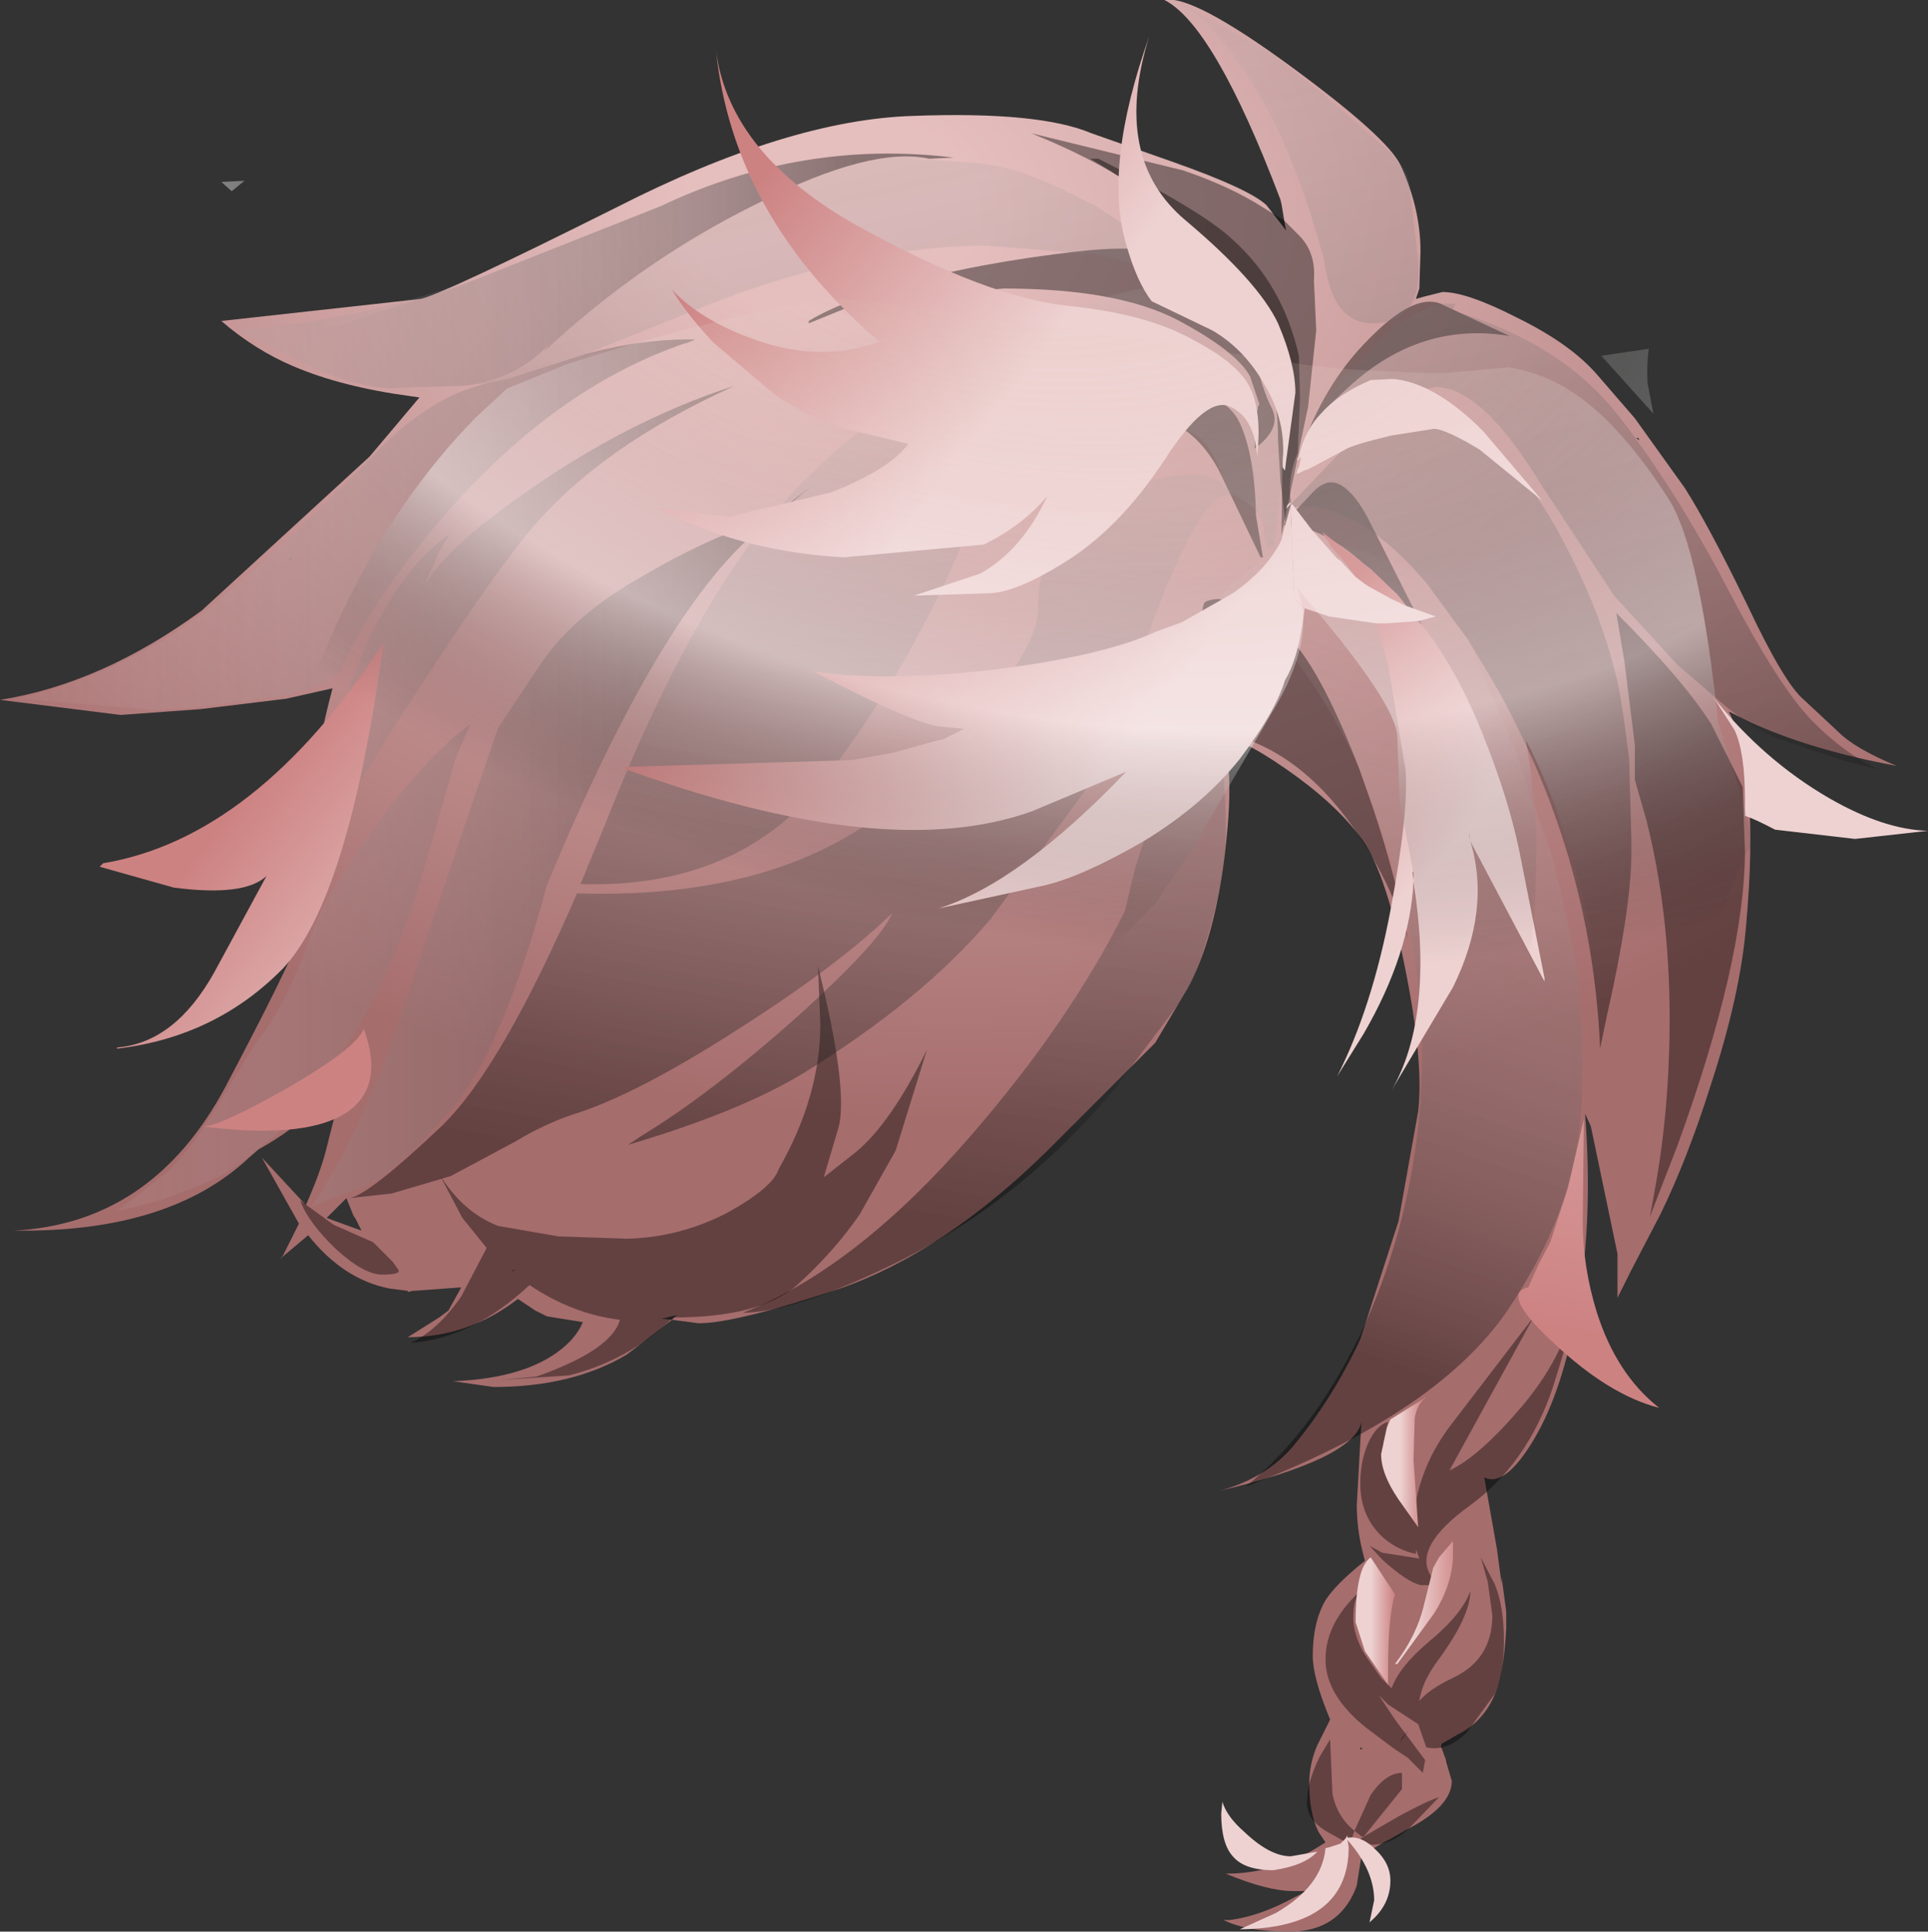 <svg xmlns="http://www.w3.org/2000/svg" xmlns:ffdec="https://www.free-decompiler.com/flash" xmlns:xlink="http://www.w3.org/1999/xlink" ffdec:objectType="frame" width="83.2" height="83.35"><rect width="100%" height="100%" fill="#333333" stroke="none"/><use ffdec:characterId="3" xlink:href="#a" width="83.2" height="83.35"/><defs><linearGradient id="c" x1="-819.2" x2="819.2" gradientTransform="matrix(-.006 .033 -.017 -.003 27.65 10.95)" gradientUnits="userSpaceOnUse" spreadMethod="pad"><stop offset="0" stop-color="#fff" stop-opacity="0"/><stop offset="1" stop-opacity=".4"/></linearGradient><linearGradient id="d" x1="-819.2" x2="819.2" gradientTransform="matrix(-.007 .02 -.023 -.008 47.3 27.55)" gradientUnits="userSpaceOnUse" spreadMethod="pad"><stop offset="0" stop-color="#fff" stop-opacity="0"/><stop offset="1" stop-opacity=".4"/></linearGradient><linearGradient id="e" x1="-819.2" x2="819.2" gradientTransform="scale(.024 1)" gradientUnits="userSpaceOnUse" spreadMethod="pad"><stop offset="0" stop-color="#fff" stop-opacity="0"/><stop offset="1" stop-opacity=".4"/></linearGradient><linearGradient id="f" x1="-819.2" x2="819.2" gradientTransform="matrix(-.006 .033 -.017 -.003 27.65 10.95)" gradientUnits="userSpaceOnUse" spreadMethod="pad"><stop offset="0" stop-color="#fff" stop-opacity="0"/><stop offset="1" stop-opacity=".4"/></linearGradient><linearGradient id="g" x1="-819.2" x2="819.2" gradientTransform="matrix(.009 .041 -.017 .004 44.7 -4.85)" gradientUnits="userSpaceOnUse" spreadMethod="pad"><stop offset="0" stop-color="#fff" stop-opacity="0"/><stop offset="1" stop-opacity=".4"/></linearGradient><linearGradient id="h" x1="-819.2" x2="819.2" gradientTransform="matrix(-.011 -.009 -.007 .009 21.95 3.8)" gradientUnits="userSpaceOnUse" spreadMethod="pad"><stop offset=".388" stop-color="#eed2d2"/><stop offset="1" stop-color="#cd8282"/></linearGradient><linearGradient id="i" x1="-819.2" x2="819.2" gradientTransform="matrix(-.011 -.009 -.007 .009 22.25 4.3)" gradientUnits="userSpaceOnUse" spreadMethod="pad"><stop offset=".388" stop-color="#eed2d2"/><stop offset="1" stop-color="#cd8282"/></linearGradient><linearGradient id="j" x1="-819.2" x2="819.2" gradientTransform="matrix(-.012 -.01 -.011 .013 28.6 16.2)" gradientUnits="userSpaceOnUse" spreadMethod="pad"><stop offset=".388" stop-color="#eed2d2"/><stop offset="1" stop-color="#cd8282"/></linearGradient><linearGradient id="k" x1="-819.2" x2="819.2" gradientTransform="matrix(-.008 -.007 -.007 .008 42.6 22.1)" gradientUnits="userSpaceOnUse" spreadMethod="pad"><stop offset=".388" stop-color="#eed2d2"/><stop offset="1" stop-color="#cd8282"/></linearGradient><linearGradient id="l" x1="-819.2" x2="819.2" gradientTransform="matrix(-.011 -.009 -.007 .009 2.65 -7)" gradientUnits="userSpaceOnUse" spreadMethod="pad"><stop offset=".388" stop-color="#eed2d2"/><stop offset="1" stop-color="#cd8282"/></linearGradient><linearGradient id="m" x1="-819.2" x2="819.2" gradientTransform="matrix(-.006 .033 -.017 -.003 27.65 10.95)" gradientUnits="userSpaceOnUse" spreadMethod="pad"><stop offset=".388" stop-color="#eed2d2"/><stop offset="1" stop-color="#cd8282"/></linearGradient><linearGradient id="n" x1="-819.2" x2="819.2" gradientTransform="matrix(.001 0 0 .003 43.3 48.45)" gradientUnits="userSpaceOnUse" spreadMethod="pad"><stop offset=".388" stop-color="#eed2d2"/><stop offset="1" stop-color="#cd8282"/></linearGradient><linearGradient id="o" x1="-819.2" x2="819.2" gradientTransform="matrix(.002 0 0 .003 44.15 54.55)" gradientUnits="userSpaceOnUse" spreadMethod="pad"><stop offset=".388" stop-color="#eed2d2"/><stop offset="1" stop-color="#cd8282"/></linearGradient><linearGradient id="p" x1="-819.2" x2="819.2" gradientTransform="matrix(.001 0 0 .003 42.05 55.35)" gradientUnits="userSpaceOnUse" spreadMethod="pad"><stop offset=".388" stop-color="#eed2d2"/><stop offset="1" stop-color="#cd8282"/></linearGradient><linearGradient id="q" x1="-819.2" x2="819.2" gradientTransform="matrix(-.011 -.009 -.007 .009 17.05 8)" gradientUnits="userSpaceOnUse" spreadMethod="pad"><stop offset=".388" stop-color="#eed2d2"/><stop offset="1" stop-color="#cd8282"/></linearGradient><radialGradient id="b" cx="0" cy="0" r="819.2" fx="-105.6" fy="0" gradientTransform="matrix(.067 0 0 .048 24.75 -5.5)" gradientUnits="userSpaceOnUse" spreadMethod="pad"><stop offset=".114" stop-color="#e5bebe"/><stop offset="1" stop-color="#a66d6d"/></radialGradient><radialGradient id="r" cx="0" cy="0" r="819.2" fx="-102.4" fy="0" gradientTransform="matrix(.064 .013 -.008 .04 30.4 -7.4)" gradientUnits="userSpaceOnUse" spreadMethod="pad"><stop offset="0" stop-color="#c2a27d" stop-opacity="0"/><stop offset=".549" stop-color="#fff" stop-opacity=".2"/><stop offset=".718" stop-color="#fff" stop-opacity=".4"/><stop offset="1" stop-opacity="0"/></radialGradient><g id="a" fill-rule="evenodd"><path fill="url(#b)" d="M9.3-5.65q7.45-3.8 12.85-3.95 5.4-.2 7.65.75l3.55 1.25q3.25 1.15 4 1.85l.7.9.15.2-.05-.25-.15-.9-.05-.2q-2.85-7.5-5-8.6 1.2-.25 5.5 2.9 4.15 3.05 4.7 4.25.85 1.85.85 3.7l-.05 1.6-.15.45.35-.1.8-.2Q46-2 48.15-.9q2.35 1.15 3.5 2.5l1.6 1.85 2.15 3q1.05 1.65 2.7 5.05 1.6 3.4 2.45 4.1l1.5 1.4q.7.7 2.5 1.45-3.75-.7-6.35-1.9l-.9-.45q1.35 2.55.75 9.25-.25 3-1.55 6.95-1 3.15-2.15 5.5l-1.25 2.4-.6 1.2v-1.9L51.35 34l-.25-.55q.35 4.5-.3 8.25-.65 3.7-1.9 5.8t-2.15 1.65l.55 3.1.2 1.5v-.3l.2 1.5v.7q-.1 2.1-.6 3.1t-1.5 1.5l-.7.4v.1l-.05.05h.05l.2.55v.05l.25.85q0 1.1-1.95 2.1l-.7.4-.2.1-.6.35-.15.1-.3.2-.2 1.25-.05.15q-.75 1.85-2.85 1.85-1.85 0-2.85-.5h.25q1.3-.15 2.85-1l.5-.25h-.6q-1.1 0-2.9-.75 2.05 0 3.9-1.1l.4-.25-.3-.45q-.4-.8-.4-2.1 0-.85.35-1.65l.55-1.1q-.75-1.8-.75-2.75 0-1.45.55-2.4.45-.7 1.7-1.7l-.05-.2q-.3-1.1-.3-2.2l.2-3.6q-.3 1.6-6.2 3 2.1-.55 3.3-2 1.65-2 2.85-4.55l1.65-5.1.85-4.75q.25-2.2-.6-6.35-.85-4.2-1.95-5.55-1.1-1.45-3.2-2.9t-2.7-1.25q.55 1.3.1 5-.45 3.65-1.6 5.75l-1.4 2.35-4.7 4.7q-4.45 4.35-8.9 5.9-4.5 1.5-6.1 1.5l-1.15-.15-1.95 1.5Q7.4 45.25 4 45.25L2.25 45q2.65-.1 4.2-1.05 1.05-.65 1.4-1.5L6.3 42.2l-.5-.25-.75-.5Q2.9 43.1.3 43.1l1.35-.85.4-.3.5-.9.05-.1-2.05.15H.5l-.2.05v-.05l-.8-.1q-2-.4-3.5-2.3l-1.25 1.05.15-.15.7-1.4-1.6-2.85 1.9 2.05q.6-1.35.85-2.3l.95-3.75.15-.65q-.9 2.6-4 4.3l-.4.35Q-10 38.6-16.7 38.5q5.95-.3 9.1-6.15 2.8-5.3 3.3-6.7.05-5.7 1.35-10.55l-2 .45-3.7.45-3.45.25-5.2-.65q4.4-.7 8.7-3.85l7.25-6.65L.8 2.55.45 2.5q-3-.4-5.1-1.3Q-6.3.5-7.75-.75l8.6-.95q.95-.2 8.45-3.95M53.4 4.3h-.1l.15.1zM4.85 40.25l.05-.1-.1.1zm-6.9-2.4-.2-.5-.1-.25-.85.85.25.1 1.25.45-.15-.3-.1-.2zM43.2 60.4l-.1.25.1-.2.3-.4zm-1.7.45-.1-.05v.1zm-29.8-18.5.2-.2-.65.15z" transform="translate(17.3 14.6)"/><path fill-opacity=".4" d="m37.25 13-2.35.95v-.1q1.4-.85 4.1-1.6 3.15-.9 7.5-1.4t5.75 1.05q1.45 1.55 1.85 3.25.35 1.65.8 2.5.4.85-.75 1.7.05-1.85.2-1.9l-.4-1.2q-.6-1.1-3.15-2.45-2.6-1.35-7.5-1.35zM47.4 6.85q4.4 2.2 5.75 3.45 2.2 1.95 2.9 5.05l.05 1.8-.1 2.4q-.55 1.3-.2 2.55v.05l.75-.8q.65-.75 1.25-.45t1.2 1.4l2.55 5.05-1.65-2q-2.4-2.55-4.2-2.65-.1.3-.2 0v-.1.05h-.05l.05-.05.3-.45v-.05l-.05.05-.25.45-.1.1.05-.2.05.1-.05-.15v-.05l-.2-1.7-.1-1.75q0-7.4-8.1-12.1zm14.75 6.25 3 1.4q-3.85-.65-6.95 2.2-1.3 1.15-1.9 2.3 1-2.6 2.75-4.35 1.95-2 3.1-1.55M58.95 34q1.15 3.2 1.8 6.5Q60 38.05 58.6 36q-2.15-3.2-4.95-4.15h-.8L51.8 27.3q0-.65.15-1.25.05-.15.55-.2h.1l.3.05.6.15q.25.1 1.7 1.1 1.5 1 3.45 6zM35.4 44.2l-.1-2.5q1.3 5.2.9 6.9l-.65 2.2 1.4-1.1q1.5-1.25 3.05-4.4l-1.35 4.35-1.55 2.75Q36 54 34.4 55.45q-1.6 1.4-5.35 1.4-1.9 1.85-4.5 2.5l-3 .2 1.6-.15q3.25-1.15 3.6-2.45-2.05-.25-3.9-1.5-2.45 2.3-5.15 2.5 1.15-.5 2.2-2l1.1-2.1-1.05-1.3-1-1.9q1 1.65 2.55 2.25l2.6.45 2.95.1q2.25-.05 4.3-1.1 2-1.1 2.25-1.9 1.8-3.15 1.8-6.25m17.25-23.8q-1.35-2.65-4.2-2.65l-1.6.2q1.05-.6 1.95-.9l1.65-.2q2.4 0 3.05 1.4t.7 4l.3 1.8h-.1zm-35.7 34.05.25.35q.1.2-.7.2t-2-1.1q-1.2-1.15-1.55-2.1l1.45 1.05 1.7.75z"/><path fill="url(#c)" d="M41.75 47.65q.35-.75.85-.9l-.2.9q0 1.15 1 2.65l.4.65v-.05q-.1-.7.3-1.8.4-1.15 1.2-2.2l3.6-4.7-3.65 6.65q1.3-.6 3.2-2.85 1.9-2.3 2.25-4.65.05.65-1 3.95-1.1 3.25-3.55 5.05-2.5 1.8-1.7 3.05l.05.4H44q-.6-.15-1.65-1.1l-.55-.6.55.3 1.6.25-.15-.4v.2q-.75-.15-1.35-.65-1.05-.9-1.05-2.4 0-.95.35-1.75M40.2 62.8q.2 1 .95 1.6l.7-1.55q.65-.95 1.35-.95v.7l-1.65 2.05 1.55-.9q1.2-.65 1.7-.8l-1.3 1.35q-.75.7-1.6.7l-.6-.1.15-.2h.05l.05-.05h-.1l-.05-.05-.25-.2-.1.3H41h.05l-.05.1-.3.05-.8-.45q-.8-.5-.8-1.2 0-.9.55-2l.45-.75zm6.9-7.7-.2-1.45-.3-1.05.6 1.15q.4.95.4 2.45 0 1.45-.4 2.3L46 60.15q-.85.85-1.75.65l-.35-1-1.3-.85-.15-.15-.25-.25.4.6.3.45 1.3 1.75-.1.55-.65-.65-.6-.4-1.2-.9Q39.9 58.55 39.9 57t1.45-2.9q-.25.4-.25 1.1 0 .75.5 1.6l.7 1 .45.45q.35-.95 1.6-2 1.45-1.2 1.8-2.2 0 1.1-1.4 3-.7.95-.8 1.75.4-.5 1.45-1 1.7-.8 1.7-2.7" transform="translate(17.3 14.6)"/><path fill="url(#d)" d="M37.65 9.2q1.05-.75 1.7-.65l3.35 1q.75.25 1.55 1l1.8 2.45 2.05 4.8 1.65 4.75.8 3.6q.55 2.3.4 6.8t-3.2 9q-3.05 4.45-11.3 7.6 3.05-2.45 5.15-7 2.05-4.6 2.4-9.7T42.8 22.6l-1.45-4.05q-1.85-4.1-4.65-6.85l-.6-.6-.8.15.55-.65 1.55-1.25.1-.05zv.05z" transform="translate(17.3 14.6)"/><path fill="url(#e)" d="m-6.05-.45 3.3-.1 5.25-1.7 8.7-3.45q6.1-2.9 12.65-2.1l-1.05.05q-2.5-.55-7.35 1.9-5.1 2.5-9.3 6.45L6.4.25Q4.95 1.8 2.7 2.05l-3.35.1q-1.9-.2-3.75-1.2-1.7-.9-3.55-1.6l.8.3.45-.05.55-.05zM8.05.65q2.5-.65 4.65-.6l-.35.15h-.05Q6.55 2.15 1.65 7.9q-2.8 3.3-4.05 6l-.25.55q-.15.05-.3.2-.9.55-2.25.8l-3.9.5-1.8.1V16l-5.75-.45q3.4-.75 6.6-2.65Q-7 11-.4 4.25h.05Q.15 3.7 1.4 2.9q.95-.6 2.25-.95l.95-.2zM36.75-.6 34.4-4.05q-2-2.7-7.2-4.8l6.55 1.6q2.05.7 3.45 1.6l.9.55.6.6q.8.75.7 2l.1 2.15-.35 3.3-.35 1.65-.05.3L38 8.5v-.1l.05-3.4.05-.85-.1-.7-.1-.1-.1-.45q.25-1.95-1.05-3.5M15.7 8.05Q11.35 11.4 6.3 23.6q-1.9 7.05-4.1 9.65-2.25 2.6-3.55 3.25l-2.5.95q1.6-2.3 3.25-6.5l2.25-6.7 2-5.85.55-1.6 1.9-2.85q1.4-2.05 4.35-3.7 2.7-1.6 5.55-2.55l1.75-1.35zm37.55 9.5-.45-3.6-.35-2.1q2.9 2.9 4.1 4.8l1.35 2.7.1 2.75q0 4.7-2.9 12.7l-1.2 3.1.2-1.1q.65-3.5.65-7.45 0-4.6-1-8.55l-.5-1.75zM1.65 9.2 1 10.7q.9-1.6 4.1-3.85 4.6-3.3 9.3-4.8-5.75 2.6-8.75 6.15-1.5 1.75-4.7 6.65T-3 21.45l-1.7 4.4 1.65-8.05q1.8-7 5.15-9.35zM1 22.9q-1.15 3.95-2.75 6.65-1.45 2.5-3.65 4.85l-.4.3q-1.45 1.2-2.2 1.55-2.35 1.05-4.25 1.4L-10 35.9q.95-.95 1.9-2.5l1.85-3Q-5 28.75-4.3 26.85q.75-2.1 1.3-2.95 3.25-5.25 6-7.25l-.65 1.5z" transform="translate(17.3 14.6)"/><path fill="url(#f)" d="m16 7.7.95-1.1q4.2-4.4 10.4-7.2 6.25-2.85 8.6-.85l.8.85q1.3 1.55 1.05 3.5l-.05.35.15.1.1.1.1.7-.05.85-.25 3.05-.15 1.15q0-.4-.15-.2-.15.15-.25-.75-.15-1-1.35-1.5h-.25q-1.25.15-3.3 5.75l-2.85 7.05-4.05 5.5q-2.95 3.5-8.15 6.7-2.75 1.65-7.5 3.05l.6-.4q3.05-1.85 6.95-5.35 3.4-3.1 3.85-4.25-2.25 2.2-6.55 4.95-4.5 2.9-7.25 3.75-1.2.4-2.45 1.15l-2.8 1.5-2.55.75-1.8.2q.9-.2 4-3.15 2.55-2.5 5.8-10 9.75.3 14.8-4.9t5.1-7.3q0-2.15.95-3.5.9-1.35 3.85-2.1 2.65-.7 3.3.35-.5-1.9-1.35-2.35Q33 3.4 30.9 3.4q-4.45 0-6.65 5.4-2.25 5.35-5.9 10.15-3.7 4.8-10.6 4.6L8.8 21q3.35-8.5 6.9-12.95l2.05-1.7zm21.65 1.5v.05zm-6.4 15.5.3-1.3q.3-1.25.95-2.85l.85-4.15q.3-2.5 1.1-4.1.2 1.65.75 4.35.4 2 .4 4.7 0 2.45-1.5 6.65l-3.35 4.45q-3.9 4.65-9.1 7.3-4.5 2.25-6.9 2.3l.25-.1q4.75-1.95 9.6-7.55 4.25-4.9 6.65-9.7" transform="translate(17.3 14.6)"/><path fill="url(#g)" d="M11.2-5.7 2.5-2.25l-5.25 1.7-3.3.1h.1q6.4-.65 13.7-3.9zM2.7 2.05Q4.95 1.8 6.4.25L6.15.6q4.2-3.95 9.3-6.45 4.85-2.45 7.35-1.9h-1.2l1.4.05 2 .15.65.1q1.6.3 3.95 1.55l.4.2 1.45.95L34.2-2.4l-.6-.25-3.35-.95L25.3-4q-5.95 0-13.15 3L8.05.65 4.6 1.75l-.95.2L3.1 2zM33.4-14.6l4.1 2.25 2.3 1.8 2.35 2.05q1.15.9 1.35 1.75l.4 3.4q.2 2.55-1.75 2.7t-2.3-2.7q-1.4-5.15-3.3-7.95-1.9-2.85-3.35-3.3zm10.85 25.15q-2.8-3.3-5.4-3.3l-.35.05h-.1l.05-.2.1-.1 1.9-2q2.15-2 3.15-2.15h1.15l1.5 1Q48.3 5.5 49.75 8q2.15 3.8 2.85 7.3l.2 1.3.2 1.5.1 3.5v.75q-.05 2.45-1.05 6.85l-.3 1.45q-.35-8.4-4.65-15.9L46.05 13zM45.4-1.2q4.7 1.4 7.15 4.55t4.7 7.45q2.2 4.2 3.6 5.65 1.35 1.4 2.9 2.15l-1.4-.35-3-1q-.95-.4-2.1-1.3L55.1 14.1l-2.75-3-3.15-4.8q-2.55-4.2-4.55-4.2l-2.05.4q-2.15 1.1-2.9 1.65l-.45.2-.5.6.05-.1q.35-1.15 1.75-2.9l.2-.25 1.5-1.6.3-.25q1.15-1 2.3-1.35h.65z" transform="translate(17.3 14.6)"/><path fill="url(#h)" d="M13.6-12.4q.6 4.5 6.2 7.6 5.55 3.05 9 3.4T34.25.1q2 1.05 2.45 2.15.45 1.05.25 2.85-.1-1.65-1.15-2.15t-2.85 2.3Q31.1 8.05 28.9 9.5q-2.25 1.45-3.5 1.5l-3.25.1 2.85-.95q1.8-1 2.9-3.35-1.1 1.3-2.75 2.1l-6.05.55Q14.65 9.2 11 7.3l3.15.4 4.4-1.05q2.55-1 3.35-2.1l-2.55-.6q-1.8-.55-3.25-1.55L13.45.15q-1.2-1.3-1.75-2.25 1.35 1.45 4 2.3 2.6.8 4.95-.05-6.3-5.4-7.05-12.55" transform="translate(17.3 14.6)"/><path fill="url(#i)" d="M32.4-1.6q-.65-.85-1.1-2.45-1-3.35 1-9-1.65 5.25 1.55 7.95 3.15 2.65 4 4.45.75 1.75.75 3l-.4 2.95-.05.4-.05-.05.05.1-.1-.2V5.2q.15-1.6-.75-3.15-.9-1.6-2.3-2.4zm6.35 6.7q.25-1.15 1-1.9.7-.8 2.1-1.4l.95-.05q1.8.15 3.9 2.25l2.55 3-2.7-2.2q-1.4-.85-1.95-.9l-1.9.3q-1.65.4-1.95.6l-1.6.85q-.2.05-.35.15l-.15.05.05-.2.25-.45-.2.35.1-.4z" transform="translate(17.3 14.6)"/><path fill="url(#j)" d="m62.75 21.6-3.45-.4q-.85-.45-1.3-.6v-.7q0-2.05-.45-3l-.9-1.4q2.15 2.7 5 4.35 2.35 1.35 4.25 1.4zM38.85 5.15l-.15.1h-.05l.1-.15zM38.4 7.2l.15 4.05.45.4q-.25 2.15-.85 3.1-.4 1.35-1.95 3.4-1.6 2-4.15 3.55-2.6 1.5-4.25 1.9l-4.6 1q3.5-1.1 8.1-5.9l-4.05 1.7q-6.35 2.3-17.8-1.9l10-.3 1.7-.3 2.2-.6h.05l.9-.45-1.05-.1q-1.2-.15-5.5-2.4 2.9.5 7.8-.05 4.8-.6 7.05-1.65l1.1-.4L35.9 11q1.5-1.05 2.1-2.3l.15-.6zm0-.05-.05.05-.15.15.05-.15.15-.15zM-8.6 34h.2q.85-.15 3.5-1.65 2.95-1.7 3.3-2.55.95 2.6-.9 3.7-1.8 1.05-6.1.5" transform="translate(17.3 14.6)"/><path fill="url(#k)" d="m43.4 11.55-.65-.3-1-.55-.15-.1-.4-.3-.35-.5-.7-.8-.4-.65.45.35 1.65 1.25 1.15 1.1zm-1.3.75h.4l1.4-.1.15.15q1.5 1.9 2.6 4.65 1.1 2.7 1.6 5.05l1.1 5.55v.15l-3.2-6.05q.9 2.95-.75 6.3l-2.65 4.45q1.85-3.2.95-9.05-.15 3.15-2.15 6.6l-1.15 1.85q1.5-2.95 2.3-7.15.8-4.25.65-6.1l-.75-4.5zm1.55 10.75.05.35V23zm2.45-1.7v.1l.05.25zm-9.7 43.1q1.1 1.05 2 1.05l1.15-.2q-.55.6-1.9.8-1.25 0-1.75-.6-.5-.55-.5-1.85l.05-.5q.2.65.95 1.3m1.35 3.5q2-1.15 2.15-2.8l.2-.05.45-.15.2-.2.1-.15v.1q.6-.1 1.2.5.65.6.65 1.35 0 1.05-.9 1.8l.2-.95q0-1.3-1.15-2.6l.05.3q0 3.5-4.7 3.55z" transform="translate(17.3 14.6)"/><path fill="url(#l)" d="m41.2 10.3.4.3.15.1 1 .55.65.3 1.25.45-.75.2-1.4.1h-.4l-2.05-.3-1.05-.35-.45-.4-.15-4.05.05-.05.05.05.8 1.05 1.1 1.25.15.1z" transform="translate(17.3 14.6)"/><path fill="url(#m)" d="m49.1 39.95.5-.95.75-2.3.7-3-.05 4.4q0 1.95.6 3.9.85 2.7 2.7 4.15-2.15-.55-4.5-2.75-2.4-2.2-1.15-2.45z" transform="translate(17.3 14.6)"/><path fill="url(#n)" d="m43.75 46.6-.05 1.8.2 2.9-.85-1.2q-.75-1.1-.75-1.95l.25-1.15.15-.35 1.6-1q-.45.3-.55.95" transform="translate(17.3 14.6)"/><path fill="url(#o)" d="M44.6 55 43 57.2h-.1q.95-1.25 1.25-2.55l.4-1.6.25-.45.6-.7v.7q-.05 1.2-.8 2.4" transform="translate(17.3 14.6)"/><path fill="url(#p)" d="m41.85 52.6 1.05 1.6q-.3.9-.3 3.25v.65l-1-1.45-.4-1.25q0-2.35.65-2.8" transform="translate(17.3 14.6)"/><path fill="url(#q)" d="m-9.8 23.7-3.2-.9.15-.15q6.6-1.1 12.1-9.5Q-2.25 24.2-5.1 27.2q-2.9 2.95-7.15 3.45v-.05q2.5-.2 4.2-3.25l2.25-4.15q-.95.9-4 .5" transform="translate(17.3 14.6)"/><path fill="url(#r)" d="m25.9-.75 5.85.75 7.3 1.15 1.95.2 3.2.15h.85l2.75-.25q1.55.25 2.8 1.1Q52.65 3.7 54.75 7q1.3 2.1 2.1 9.6 1.7 5.1 1.35 5.45-.4.3-1.7 4.25-1 3.15-2.15 5.5l-1.25 2.4-.5 1q-.1-3.75-1-8.45-1.2-5.95-3.05-9.4l.2 1.25.25 2.8q0 3.8-.3 5.2-.4 1.8-2.35 5.5l-2.55 4.65.3-6.15-.15-3.55q.15-2.2-.65-6.05l-.2-1-.1-2.8q-.05-1.5-4.35-6.45.85 2-.8 4.95l-3.65 6.25-1.65 2.45-4.7 4.7q-4.45 4.35-8.9 5.9-4.5 1.5-6.1 1.5l-1.15-.15-1.95 1.5Q7.4 39.25 4 39.25L2.25 39q2.65-.1 4.2-1.05 1.05-.65 1.4-1.5L6.3 36.2l-.5-.25-.75-.5Q2.9 37.1.3 37.1l1.35-.85.4-.3.5-.9.05-.1-2.05.15H.5l-.2.05v-.05l-.8-.1q-2-.4-3.5-2.3l-1.25 1.05.15-.15.7-1.4-.2-.25-1.4-2.6 1.7 1.9.2.15q.6-1.35.85-2.3l.95-3.75.15-.65q-.3.95-.9 1.75.55-2.85.55-4.15 0-1-.25-2.05-.4-1.65-1.15-1.65h-.3l-.05.15.2-3.25q1.4-4 3.6-7.45 1.75-2.7 3.75-4.7l1.3-1.2 1.25-.5L7.2 1.1 8.8.6q4.65-1.4 9.45-2.35l3 .25zM51.8.75l2.05-.3q-.1.75-.05 1.5l.25 1.3zm-40.1 35.6.2-.2-.65.15zm-6.8-2.2-.1.1h.05zM39.75 48.8l.15-.35.35-.45zm-42-17.45-.1-.25-.85.85.25.1 1.25.45-.15-.3-.1-.2-.1-.15zM-4.9 9.55l.2-.1-.05.1zM-6.75-6.8l-.55.45-.45-.4z" transform="translate(17.3 14.6)"/></g></defs></svg>